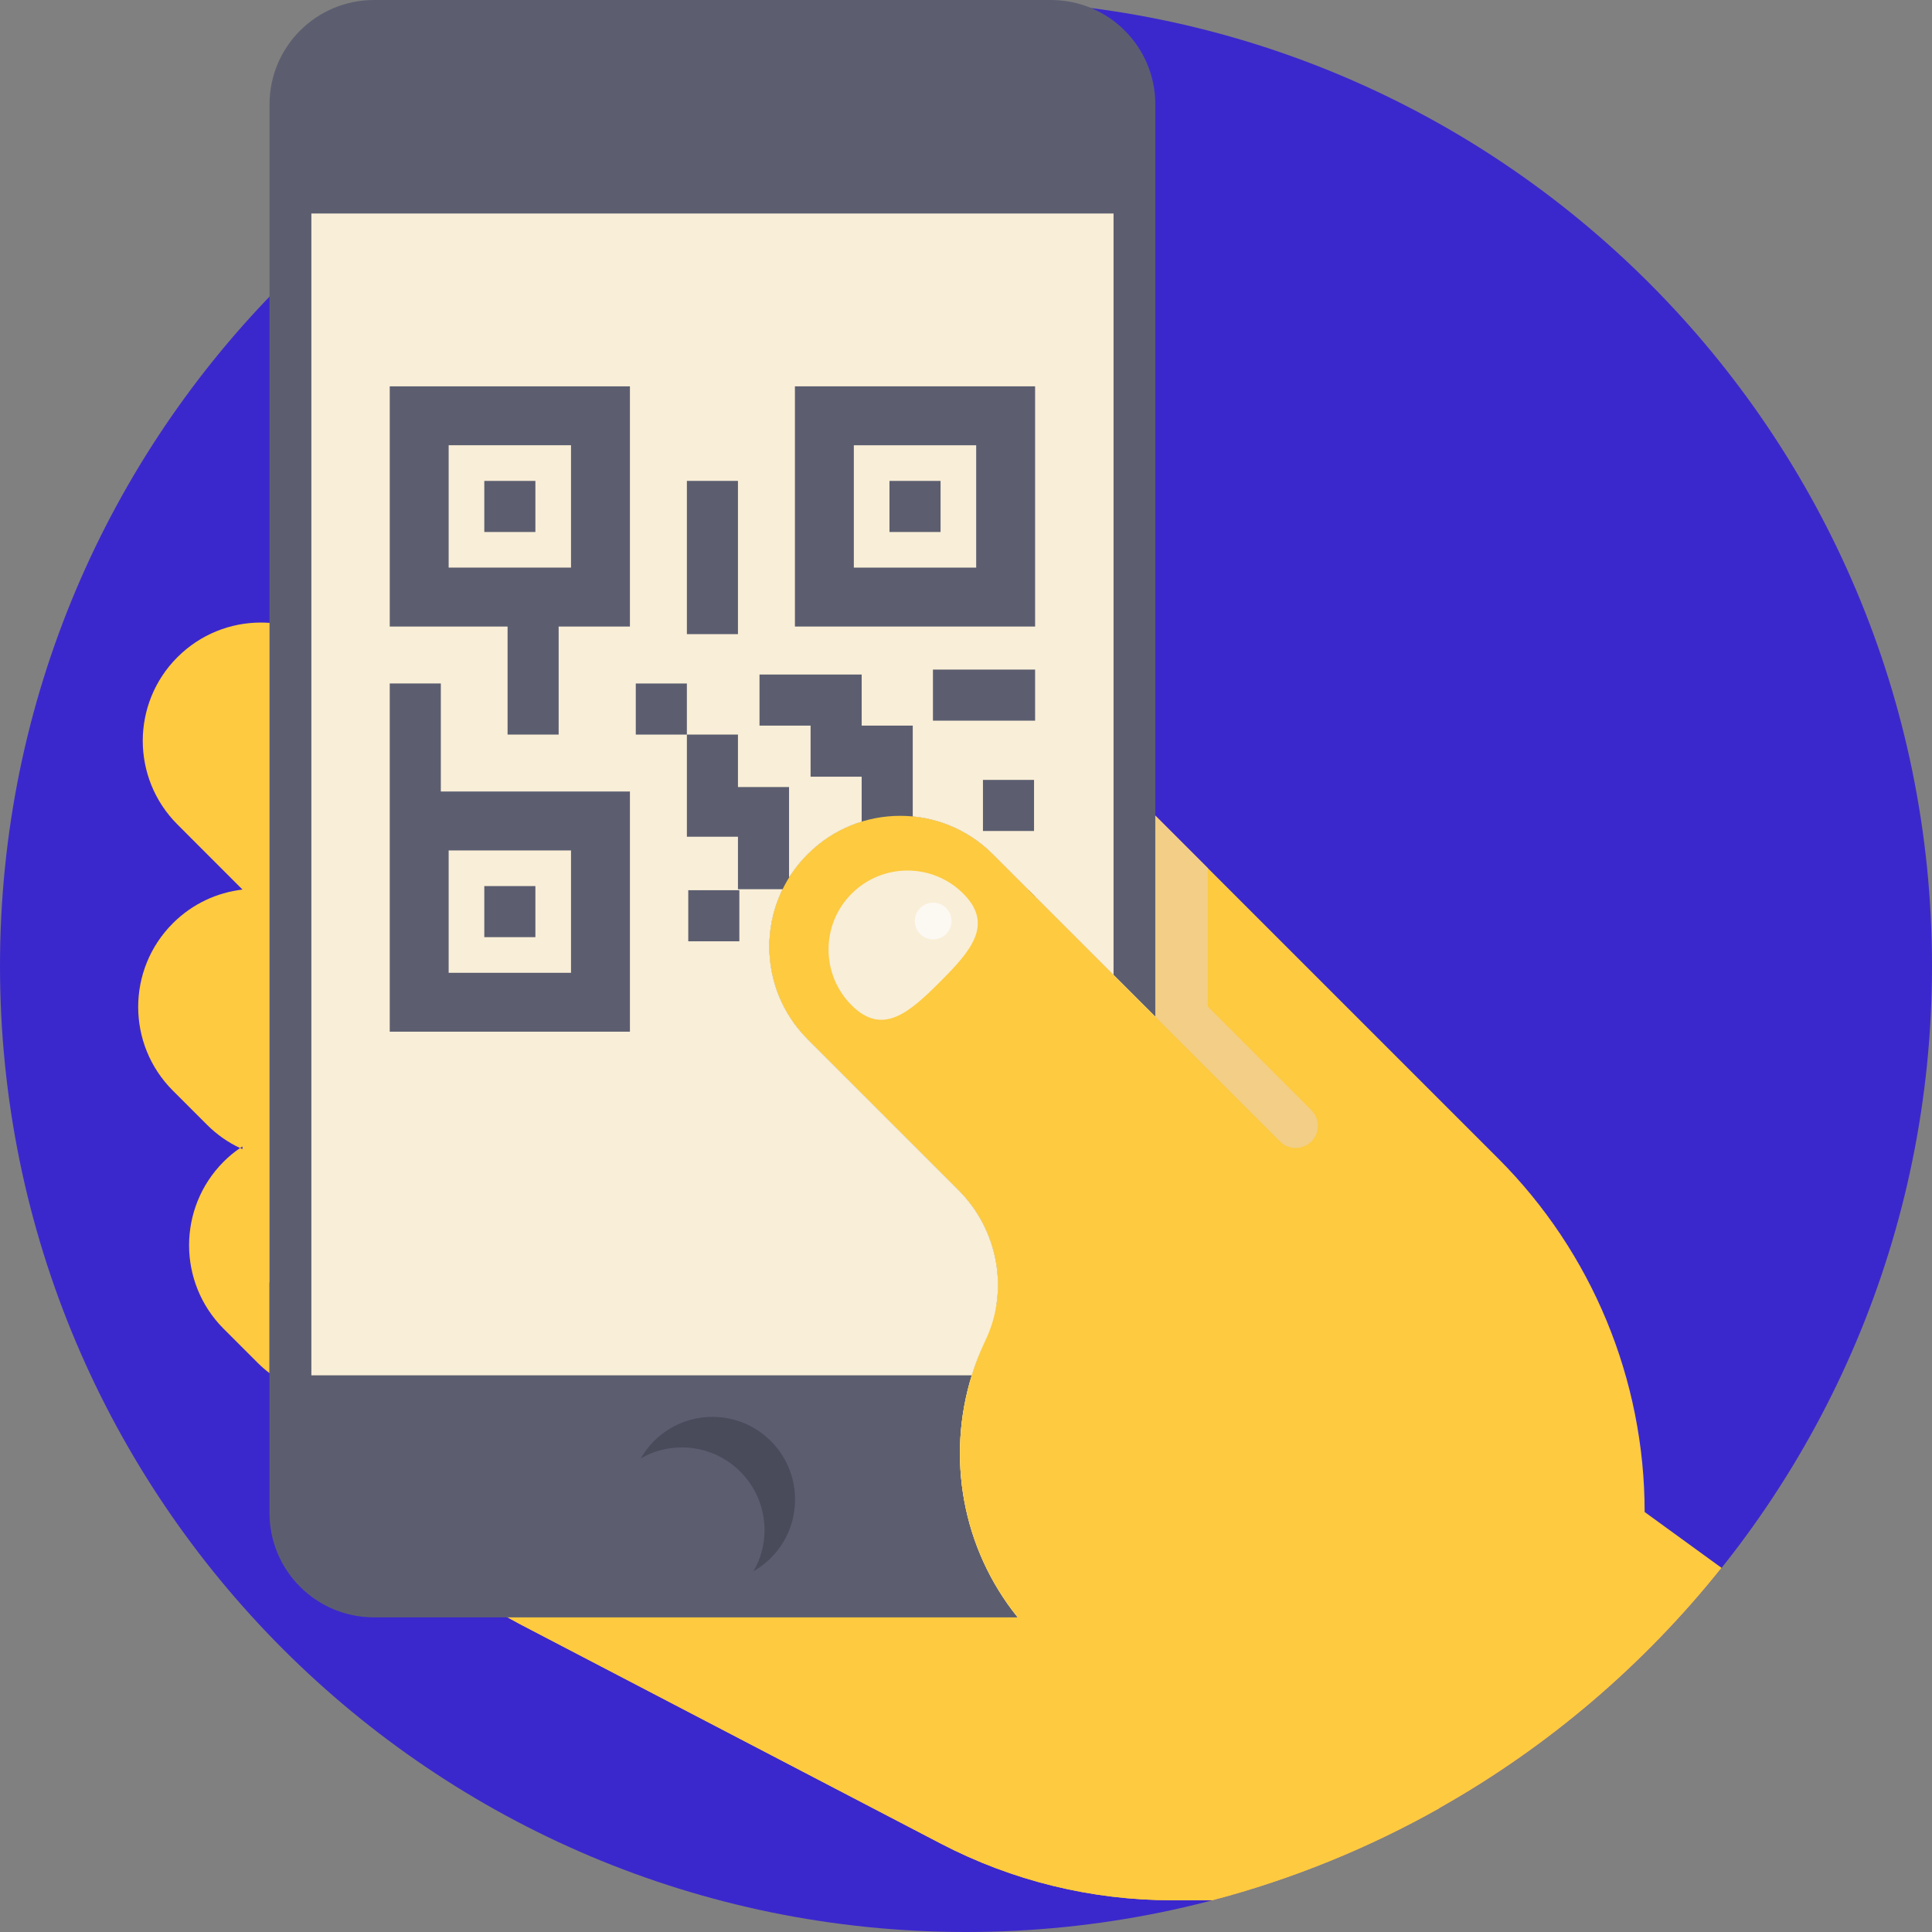 <svg width="512" height="512" viewBox="0 0 512 512" fill="none" xmlns="http://www.w3.org/2000/svg">
<rect x="0" y="0" width="512" height="512" fill="#808080" stroke="none"/>
<g clip-path="url(#clip0_149_70)">
<path d="M256 512C397.385 512 512 397.385 512 256C512 114.615 397.385 0 256 0C114.615 0 0 114.615 0 256C0 397.385 114.615 512 256 512Z" fill="#3B28CC"/>
<path d="M456.234 415.504C435.712 441.24 410.332 462.932 381.472 479.191C362.747 489.744 342.57 497.999 321.317 503.589H310.617C289.28 503.589 268.278 498.448 249.365 488.595L137.634 430.331L113.027 416.8L86.204 402.046L221.518 395.777C236.805 395.777 233.012 358.286 233.012 343.01L306.165 216.138L397.05 307.023C409.463 319.436 419.171 334.075 425.764 350C432.357 365.924 435.847 383.134 435.847 400.698L456.234 415.504Z" fill="#FDCA40"/>
<path d="M381.47 479.19C362.745 489.743 342.568 497.998 321.315 503.588H310.615C289.278 503.588 268.276 498.447 249.363 488.594L137.632 430.33L113.025 416.799L269.707 428.617C269.707 428.617 300.02 479.19 381.448 479.19C381.46 479.19 381.46 479.19 381.47 479.19Z" fill="#FDCA40"/>
<path d="M86.727 165.064H71.428C70.671 165.017 69.915 164.98 69.17 164.98C61.147 164.98 53.137 168.043 47.012 174.168C34.774 186.405 34.774 206.245 47.012 218.483L64.258 235.741C57.509 236.534 50.975 239.512 45.799 244.688C33.561 256.926 33.561 276.778 45.799 289.016L54.854 298.071C57.473 300.69 60.439 302.755 63.622 304.244C63.83 304.097 64.047 303.97 64.258 303.83V304.519C64.047 304.425 63.831 304.343 63.622 304.244C62.096 305.276 60.643 306.478 59.287 307.835C47.049 320.084 47.049 339.925 59.287 352.163L68.342 361.219C69.327 362.192 70.36 363.091 71.429 363.909V339.874H86.727V165.064Z" fill="#FDCA40"/>
<path d="M278.504 0.001H99.105C83.818 0.001 71.424 12.38 71.424 27.668V400.961C71.424 416.234 83.819 428.614 99.105 428.614H269.709C254.872 410.235 250.821 386.055 257.528 364.485L295.09 258.363L306.171 269.444V27.668C306.17 12.38 293.791 0.001 278.504 0.001Z" fill="#5C5E70"/>
<path d="M214.047 226.367C207.266 233.138 203.88 241.999 203.88 250.88C203.88 259.762 207.265 268.633 214.047 275.414L253.983 315.35C264.474 325.841 267.546 341.838 261.161 355.213C259.719 358.222 258.507 361.336 257.525 364.481H82.516V56.581H295.1V258.372L263.095 226.367C249.553 212.814 227.589 212.814 214.047 226.367Z" fill="#F9EED7"/>
<path d="M210.704 397.396C210.704 405.525 206.284 412.62 199.701 416.382C201.55 413.174 202.606 409.465 202.606 405.494C202.606 393.394 192.805 383.583 180.705 383.583C176.734 383.583 173.015 384.638 169.807 386.498C173.569 379.915 180.674 375.485 188.803 375.485C200.903 375.484 210.704 385.296 210.704 397.396Z" fill="#494B5B"/>
<path d="M347.529 294.198L320.089 266.758V230.061L306.17 216.141V269.44L339.228 302.498C342.926 306.195 349.248 303.577 349.248 298.348C349.248 296.792 348.629 295.299 347.529 294.198Z" fill="#F2CE86"/>
<path d="M260.776 273.413V259.875H274.313V273.413H260.776ZM209.749 249.459V235.922H223.286V249.459V262.997H209.749V249.459ZM247.239 249.459V235.922H260.777V249.459H247.239ZM241.886 216.36V219.369H228.349V217.736C223.114 219.345 218.185 222.221 214.042 226.363C212.294 228.111 210.77 229.999 209.474 231.991V235.65H207.398C205.054 240.44 203.883 245.659 203.883 250.887C203.883 259.762 207.27 268.638 214.043 275.412L253.987 315.355C264.472 325.839 267.546 341.837 261.157 355.216C259.715 358.231 258.503 361.341 257.53 364.487H226.881V364.488H257.527C250.822 386.058 254.873 410.237 269.708 428.617H275.586C292.398 428.617 306.042 415.051 306.168 398.269V269.443L295.088 258.366L274.311 237.587V249.462H260.774V235.925H272.649L263.088 226.364C257.167 220.433 249.627 217.098 241.886 216.36ZM295.09 56.577H179.866V56.58H295.09V56.577Z" fill="white"/>
<path d="M141.882 127.446H128.345V140.984H141.882V127.446Z" fill="#5C5E70"/>
<path d="M141.882 234.82H128.345V248.357H141.882V234.82Z" fill="#5C5E70"/>
<path d="M210.662 102.385V166.037H274.313V102.385H210.662ZM258.7 150.424H226.274V117.998H258.7V150.424Z" fill="#5C5E70"/>
<path d="M249.257 127.446H235.719V140.983H249.257V127.446Z" fill="#5C5E70"/>
<path d="M195.567 208.204V194.668H182.031V208.204V221.741H195.567V222.112V235.649H209.105V222.112V208.574H195.567V208.204Z" fill="#5C5E70"/>
<path d="M247.239 177.445V190.982H260.776H274.313V177.445H260.776H247.239Z" fill="#5C5E70"/>
<path d="M195.934 235.917H182.397V249.454H195.934V235.917Z" fill="#5C5E70"/>
<path d="M182.028 181.133H168.49V194.671H182.028V181.133Z" fill="#5C5E70"/>
<path d="M274.031 206.681H260.493V220.219H274.031V206.681Z" fill="#5C5E70"/>
<path d="M228.35 178.757H214.812H201.276V192.294H214.812V205.831H228.35V219.368H241.886V205.831V192.294H228.35V178.757Z" fill="#5C5E70"/>
<path d="M134.511 181.13V194.668H148.048V181.13V166.036H166.937V102.385H103.286V166.037H134.512L134.511 181.13ZM118.898 117.997H151.324V150.423H118.898V117.997Z" fill="#5C5E70"/>
<path d="M116.823 181.13H103.285V209.761V215.531V273.413H166.936V209.761H116.822L116.823 181.13ZM118.898 225.373H151.324V257.799H118.898V225.373Z" fill="#5C5E70"/>
<path d="M195.567 154.516V140.979V127.442H182.031V140.979V154.516V168.053H195.567V154.516Z" fill="#5C5E70"/>
<path d="M295.097 258.368L263.092 226.362C249.557 212.816 227.592 212.816 214.044 226.362C207.271 233.136 203.883 241.999 203.883 250.886C203.883 259.761 207.27 268.636 214.044 275.41L253.988 315.354C264.473 325.838 267.547 341.835 261.158 355.214C259.717 358.229 258.504 361.339 257.531 364.485C250.818 386.055 254.877 410.23 269.709 428.617L283.166 443.32C298.454 443.32 323.917 424.115 323.917 408.838L306.17 269.44L295.097 258.368Z" fill="#FDCA40"/>
<path d="M255.284 236.829C247.114 228.659 233.868 228.659 225.698 236.829C217.528 244.999 217.528 258.245 225.698 266.415C233.868 274.585 240.923 268.393 249.093 260.223C257.262 252.054 263.454 244.999 255.284 236.829Z" fill="#F9EED7"/>
<path d="M247.296 248.965C249.989 248.965 252.173 246.781 252.173 244.088C252.173 241.394 249.989 239.211 247.296 239.211C244.602 239.211 242.419 241.394 242.419 244.088C242.419 246.781 244.602 248.965 247.296 248.965Z" fill="#FCF8F2"/>
</g>
<defs>
<clipPath id="clip0_149_70">
<rect width="512" height="512" fill="white"/>
</clipPath>
</defs>
</svg>
